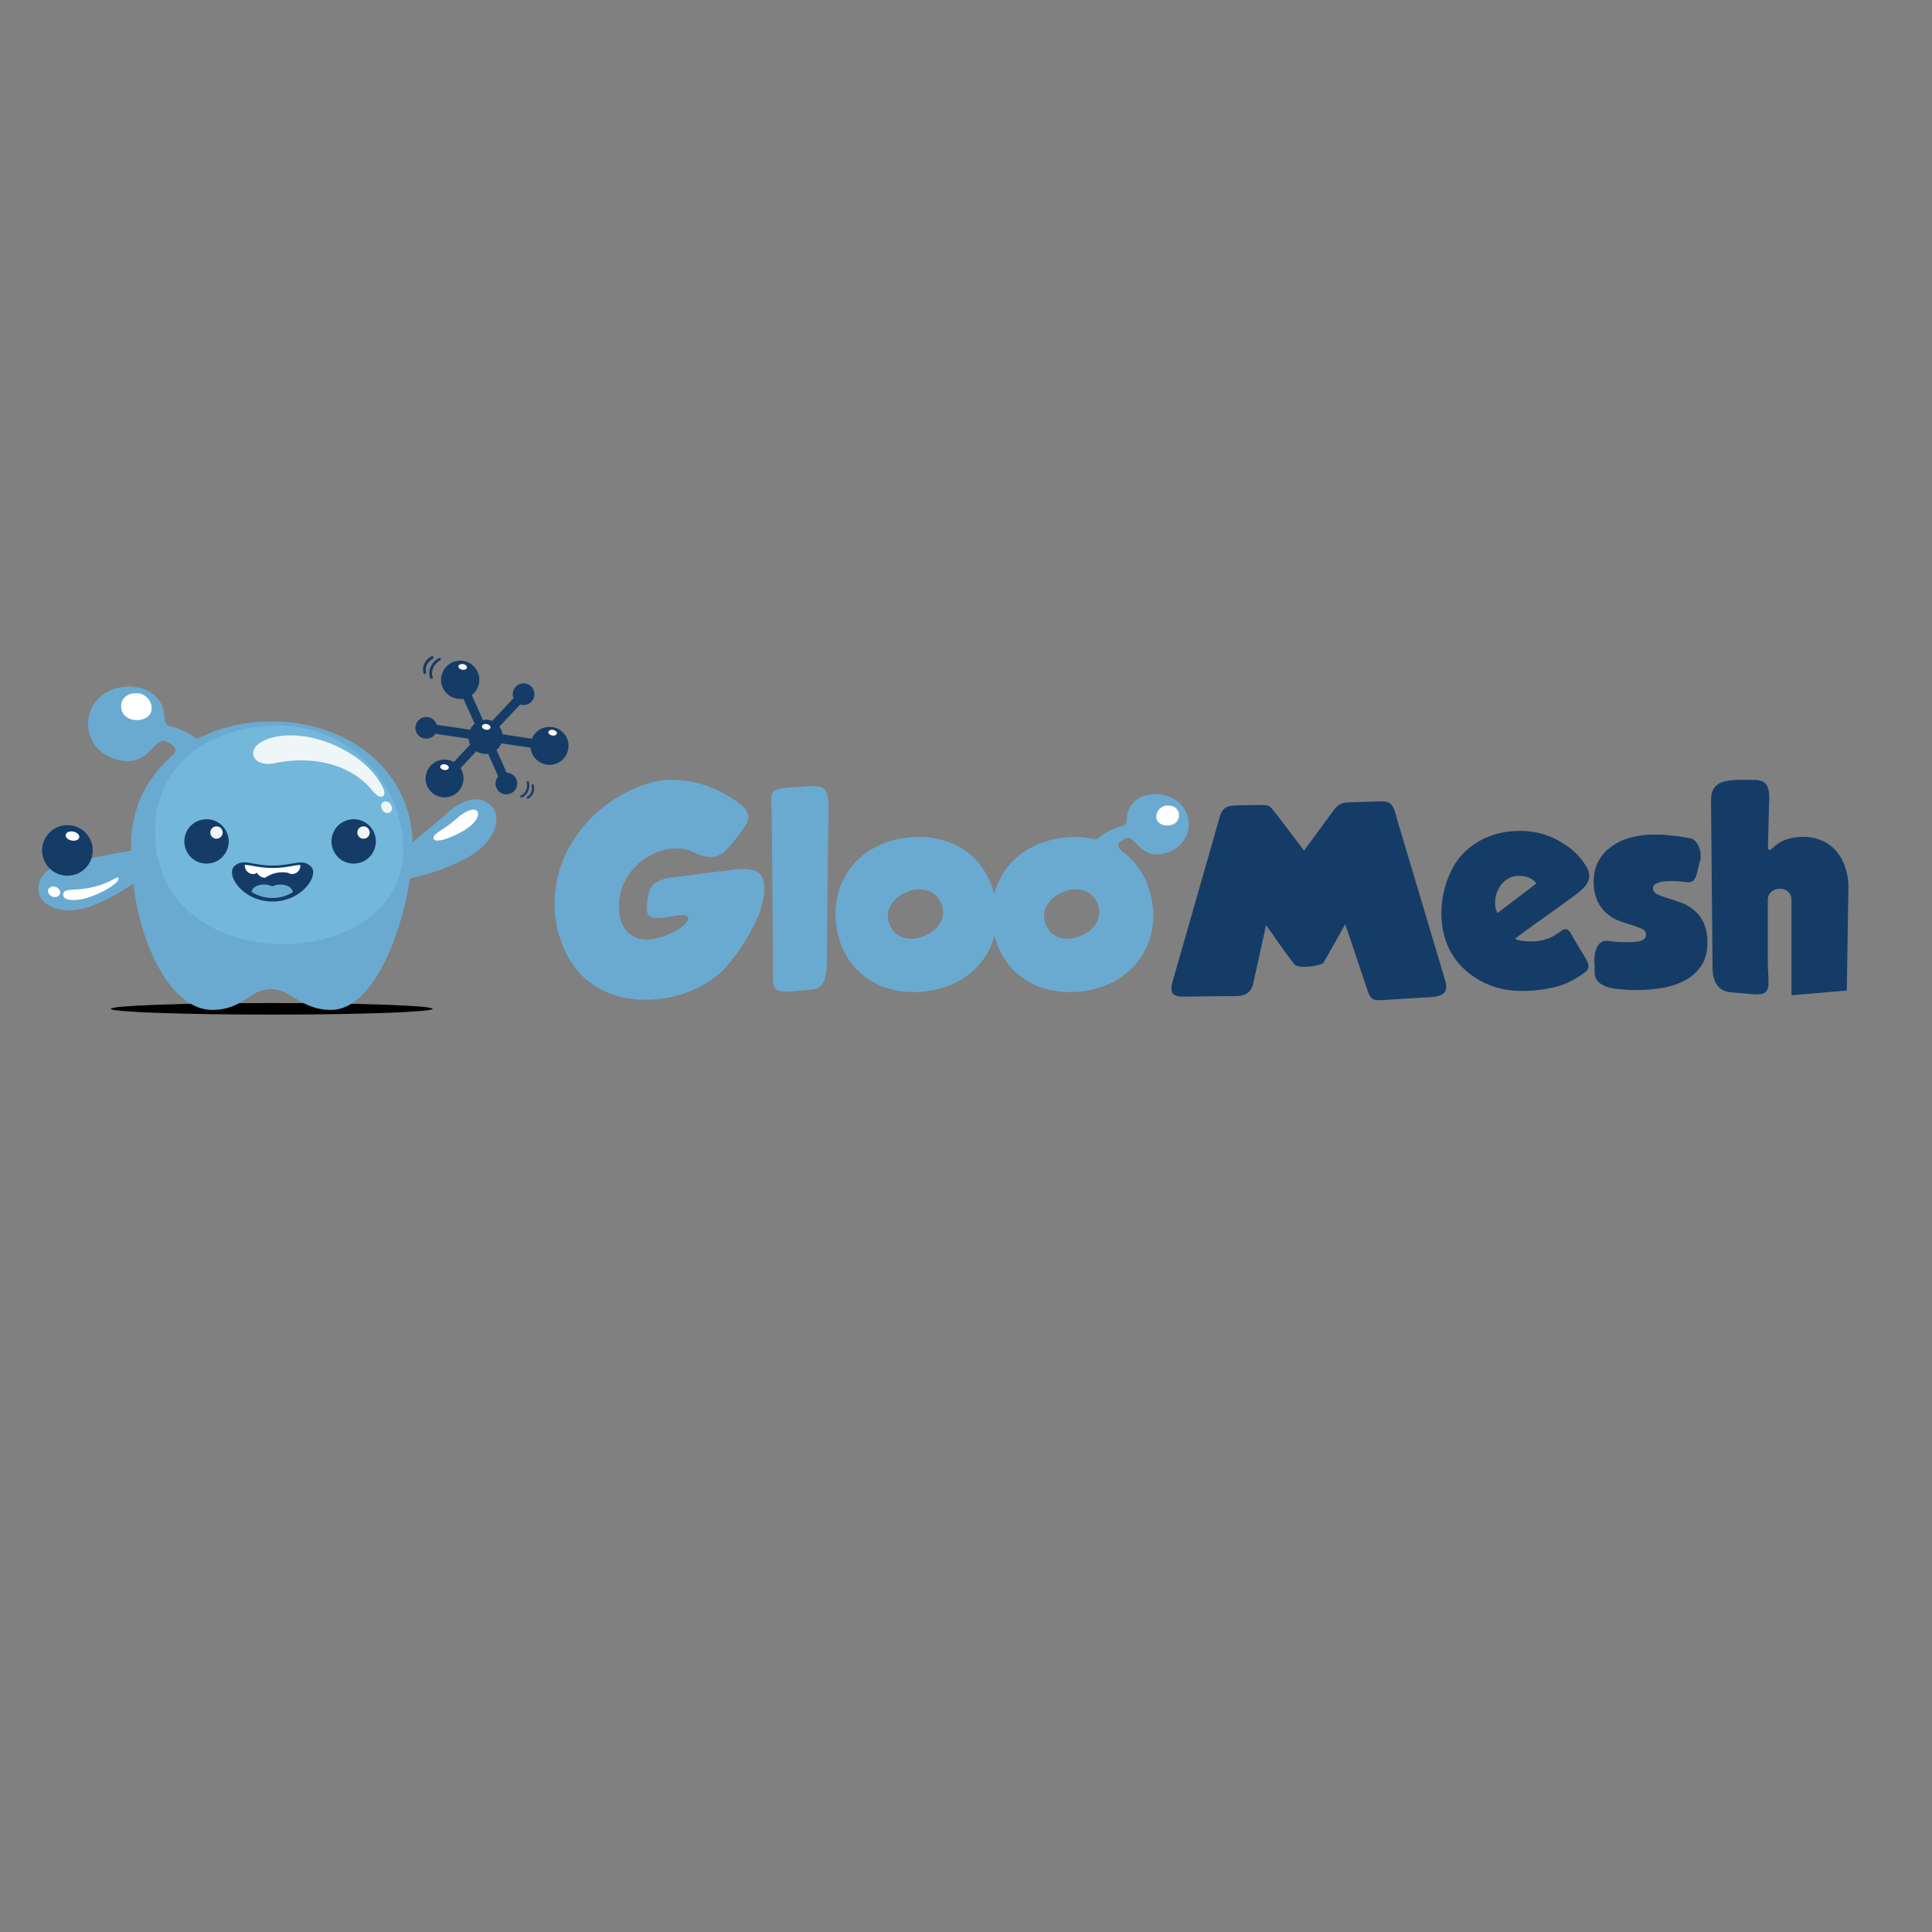 <svg xmlns="http://www.w3.org/2000/svg" viewBox="0 0 500 500"><rect x="0" y="0" width="500" height="500" fill="#808080" stroke="none"/><path d="M459.048 219.21a9.023 9.023 0 0 1 2.514-1.646 12.363 12.363 0 0 1 5.019-.982c1.74-.035 3.465.314 5.056 1.02a10.104 10.104 0 0 1 3.737 2.851 12.547 12.547 0 0 1 2.271 4.308c.531 1.722.774 3.522.72 5.325-.143 8.758-.28 17.514-.412 26.267l-14.326 1.226v-24.774a2.682 2.682 0 0 0-.811-1.971 2.939 2.939 0 0 0-2.169-.814 3.309 3.309 0 0 0-2.205.777 2.644 2.644 0 0 0-.934 2.14v15.96c0 5.954 1.465 8.867-3.822 8.41l-5.765-.494c-3.217-.28-4.674-2.702-4.72-6.328-.131-15.017-.254-28.567-.385-43.33-.055-5.785 4.936-5.328 11.018-5.32 4.674 0 4.057 3.308 3.945 7.936l-.16 6.539c-.094 3.526-.337 4.525 1.449 2.889m-42.743 24.296c1.291.229 2.603.34 3.914.329h1.937c.625-.02 1.251-.086 1.868-.198a3.64 3.64 0 0 0 1.383-.559c.38-.272.591-.72.56-1.189a1.564 1.564 0 0 0-1.017-1.474 18.641 18.641 0 0 0-2.506-.937c-.934-.308-2.065-.671-3.251-1.083a10.843 10.843 0 0 1-3.253-1.868 9.808 9.808 0 0 1-2.494-3.254 11.967 11.967 0 0 1-1.02-5.325c.003-1.465.291-2.916.851-4.271a10.399 10.399 0 0 1 2.803-3.813 14.31 14.31 0 0 1 4.925-2.803 22.276 22.276 0 0 1 7.298-1.045c1.095 0 2.197 0 3.289.128 1.094.132 2.131.206 3.122.357.991.149 1.868.309 2.728.466 1.926.346 3.197 3.739 2.477 5.962-.934 2.954-.72 5.851-3.597 5.374a20.315 20.315 0 0 0-3.411-.26h-1.254c-.574.017-1.145.082-1.708.194a4.469 4.469 0 0 0-1.514.551c-.4.2-.654.609-.654 1.057a1.693 1.693 0 0 0 1.045 1.58c.837.397 1.709.726 2.597.98 1.028.311 2.16.685 3.394 1.122a12.112 12.112 0 0 1 3.382 1.869 9.738 9.738 0 0 1 2.597 3.262 11.573 11.573 0 0 1 1.048 5.317 10.65 10.65 0 0 1-1.542 5.924 11.538 11.538 0 0 1-4.074 3.737 18.73 18.73 0 0 1-5.822 2.008c-2.254.4-4.542.597-6.83.592-1.817 0-3.628-.112-5.431-.329-2.748-.346-4.531-1.271-5.234-2.877-.411-.937-.194-2.336-.26-3.422-.299-3.194.729-6.588 3.634-6.065Zm-86.31-33.184 7.476 9.813c2.645-3.597 4.159-5.67 6.805-9.261 1.477-2.017 2.119-3.129 4.67-3.214l8.291-.26c3.485-.114 3.476 1.868 4.485 5.296 4.485 14.952 7.887 26.345 12.289 41.117.935 3.077-.654 4.065-3.916 4.262l-11.727.712c-3.011.177-3.588.194-4.628-2.897l-5.605-16.681c-2.242 3.914-3.365 6.017-5.608 9.905-.448.765-6.476 1.868-7.607.391-3.802-4.925-4.411-6.11-7.279-10.081-1.214 5.522-2.131 9.653-3.345 15.175-.532 2.402-2.177 3.234-4.757 3.214-5.27 0-7.941.085-13.166.131-3.494 0-3.663-1.354-2.749-4.542 4.188-14.595 7.785-27.165 11.962-41.76.934-3.168 2.319-3.159 5.393-3.217l5.399-.091c2.151-.029 2.291.308 3.6 2.028Zm79.76 41.614a21.988 21.988 0 0 1-6.139 3.197 34.327 34.327 0 0 1-9.945 1.317 21.59 21.59 0 0 1-8.41-1.588 21.065 21.065 0 0 1-6.596-4.291c-8.953-8.588-6.028-23.671.129-29.827a18.725 18.725 0 0 1 6.467-4.226 21.238 21.238 0 0 1 7.879-1.456 20.039 20.039 0 0 1 11.727 3.448 16.319 16.319 0 0 1 5.839 6.147c1.448 2.637-.083 4.674-2.465 6.542-5.954 4.477-10.279 7.291-16.187 11.767.615.303 1.28.486 1.963.54.743.083 1.488.126 2.234.131a11.536 11.536 0 0 0 5.242-1.111c.84-.443 1.646-.951 2.403-1.522 2.036-1.506 2.436.419 3.933 2.876l2.449 4.037c1.065 1.805 1.214 2.917-.543 4.056Zm-12.15-23.279a4.882 4.882 0 0 0-2.054-1.56 7.491 7.491 0 0 0-2.542-.403 5.37 5.37 0 0 0-2.469.572 6.381 6.381 0 0 0-1.925 1.559 7.243 7.243 0 0 0-1.251 2.197 7.477 7.477 0 0 0-.44 2.505 6.18 6.18 0 0 0 .168 1.729c.123.357.272.708.44 1.045Z" class="cls-45" style="fill:#153c67;stroke-width:0;stroke-miterlimit:1"/><path d="M179.519 220.564a9.702 9.702 0 0 0-4.487-1.02 13.723 13.723 0 0 0-5.045 1.049 16.371 16.371 0 0 0-4.785 2.951 15.335 15.335 0 0 0-3.568 4.673 13.357 13.357 0 0 0-1.412 6.225 10.031 10.031 0 0 0 1.017 5.139 6.55 6.55 0 0 0 2.748 2.803 7.237 7.237 0 0 0 3.737.757c7.365-.354 15.429-7.756 6.431-6.045-4.374.831-7.254 1.12-6.728-2.9.523-4.016.568-6.37 6.979-7.176l14.701-1.868c7.476-.934 9.344.823 8.53 7.036a22.756 22.756 0 0 1-2.617 7.373 48.731 48.731 0 0 1-3.502 5.991 46.575 46.575 0 0 1-3.048 4.036 46.05 46.05 0 0 1-1.346 1.506 23.667 23.667 0 0 1-5.736 4.131 30.667 30.667 0 0 1-7.233 2.679c-2.62.62-5.308.897-7.999.823a24.902 24.902 0 0 1-7.859-1.44 21.58 21.58 0 0 1-6.916-4.102 20.068 20.068 0 0 1-5.14-7.139 28.093 28.093 0 0 1-2.633-9.821 30.439 30.439 0 0 1 4.353-18.055 34.854 34.854 0 0 1 5.896-7.307 36.201 36.201 0 0 1 7.699-5.531 32.858 32.858 0 0 1 8.982-3.28c.083 0 .56-.057 1.411-.168 1.243-.1 2.494-.1 3.737 0 1.842.117 3.665.428 5.439.934a30.186 30.186 0 0 1 6.542 2.748c8.887 4.86 6.036 7.073 3.345 10.736a35.207 35.207 0 0 1-3.317 3.945c-1.954 1.868-4.673 2.128-8.187.326M204.487 203.826l3.243-.251c5.887-.468 6.739 0 6.673 5.971-.151 13.821-.271 23.988-.42 37.8 0 4.485 0 8.41-3.962 8.764l-4.525.395c-6.214.531-5.382-.935-5.437-7.019-.122-14.147-.205-24.148-.328-38.315-.057-6.13-1.177-6.885 4.756-7.362M230.269 239.338a5.67 5.67 0 0 0 3.543 3.334 7.733 7.733 0 0 0 5.505-.522 7.96 7.96 0 0 0 4.156-3.569c.766-1.505.8-3.279.094-4.813a5.757 5.757 0 0 0-3.531-3.308 7.478 7.478 0 0 0-5.439.485 7.931 7.931 0 0 0-4.233 3.608 5.502 5.502 0 0 0-.095 4.785m40.426 0a5.69 5.69 0 0 0 3.542 3.334 7.733 7.733 0 0 0 5.505-.522 7.958 7.958 0 0 0 4.157-3.569 5.55 5.55 0 0 0 .103-4.813 5.8 5.8 0 0 0-3.54-3.308 7.477 7.477 0 0 0-5.439.485 7.923 7.923 0 0 0-4.225 3.608 5.462 5.462 0 0 0-.103 4.785Zm27.522-5.607a20.294 20.294 0 0 1-.423 8.41 18.931 18.931 0 0 1-3.474 6.879 19.308 19.308 0 0 1-5.962 4.962 23.031 23.031 0 0 1-7.962 2.523 24.275 24.275 0 0 1-8.41-.263 19.526 19.526 0 0 1-7.15-3.046 18.796 18.796 0 0 1-7.476-11.121v.112a19.056 19.056 0 0 1-3.466 6.879 19.53 19.53 0 0 1-5.962 4.916 23.026 23.026 0 0 1-7.961 2.523c-2.8.4-5.645.311-8.41-.263a19.504 19.504 0 0 1-7.142-3.046 18.523 18.523 0 0 1-5.242-5.607 20.067 20.067 0 0 1-2.691-7.962 20.465 20.465 0 0 1 .431-8.41 18.879 18.879 0 0 1 9.439-11.858 22.846 22.846 0 0 1 7.961-2.523c2.777-.4 5.605-.311 8.353.26a19.359 19.359 0 0 1 7.102 3.048 18.207 18.207 0 0 1 5.242 5.662 19.948 19.948 0 0 1 2.28 5.608l.049-.169a18.882 18.882 0 0 1 9.438-11.858 22.98 22.98 0 0 1 7.962-2.525 24.196 24.196 0 0 1 8.353.263 19.318 19.318 0 0 1 7.11 3.045 18.447 18.447 0 0 1 5.242 5.665 21.107 21.107 0 0 1 2.769 7.933Z" class="cls-46" style="fill:#6aaad0;stroke-width:0;stroke-miterlimit:1"/><path d="M288.244 214.516a17.43 17.43 0 0 0-6.345 4.551l2.871 2.18c.766-.794 6.268-.506 5.456-1.14-1.637-1.271-.608-2.385.869-3 2.802-1.628 3.645 5.765 10.701 3.634 4.728-1.42 6.831-5.83 5.391-9.97-1.44-4.139-6.431-6.282-11.122-4.776a6.175 6.175 0 0 0-4.399 5.607c-.206 2.543-.46 1.655-3.422 2.889" class="cls-47" style="fill:#6aaad0;fill-rule:evenodd;stroke-width:0;stroke-miterlimit:1"/><path d="M302.196 208.463a2.953 2.953 0 0 0-2.942 2.951c0 2.962 5.867 3.114 5.867-.429 0-1.625-1.299-2.522-2.925-2.522" class="cls-48" style="fill:#fff;fill-rule:evenodd;stroke-width:0;stroke-miterlimit:1"/><path d="M46.747 188.849a21.565 21.565 0 0 1 7.851 5.605l-3.506 2.719c-.934-.98-7.764-.617-6.756-1.4 2.02-1.579.757-2.954-1.074-3.739-3.439-2.02-4.505 7.13-13.252 4.494-5.848-1.757-8.411-7.222-6.662-12.344 1.748-5.12 7.916-7.765 13.726-5.897a7.644 7.644 0 0 1 5.44 6.971c.262 3.151.571 2.048 4.233 3.571M99.405 226.937c-1.262-2.925 9.402-10.278 15.887-16.149 6.484-5.867 10.438-3.951 12.298-1.682 1.86 2.271 1.028 7.73-4.982 11.841-6.008 4.111-21.923 8.904-23.183 5.99" class="cls-47" style="fill:#6aaad0;fill-rule:evenodd;stroke-width:0;stroke-miterlimit:1"/><path d="M70.295 259.587c23 0 41.651.663 41.651 1.497 0 .831-18.688 1.494-41.651 1.494-22.959 0-41.631-.674-41.631-1.494 0-.823 18.643-1.497 41.651-1.497" class="cls-49" style="fill-rule:evenodd;stroke-width:0;stroke-miterlimit:1"/><path d="M54.832 261.364c8.193 0 9.744-5.345 15.166-5.394 5.419-.045 7.773 5.394 15.681 5.394 12.784 0 21.1-27.448 21.1-42.474 0-19.24-16.318-32.192-36.447-32.192-20.128 0-36.443 12.952-36.443 32.192 0 22.782 9.727 42.474 20.951 42.474" class="cls-47" style="fill:#6aaad0;fill-rule:evenodd;stroke-width:0;stroke-miterlimit:1"/><path d="M112.206 217.05c-.391-1.262 2.654-2.234 5.777-5.028 3.122-2.793 5.27-3.019 5.673-1.756.4 1.262-1.151 3.328-4.131 4.99-2.982 1.663-6.924 3.057-7.319 1.794M35.292 179.399a3.953 3.953 0 0 1 3.951 3.962c0 3.982-7.888 4.188-7.888-.577 0-2.188 1.749-3.385 3.937-3.385" class="cls-48" style="fill:#fff;fill-rule:evenodd;stroke-width:0;stroke-miterlimit:1"/><path d="M41.748 220.824c-1.457-2.802-13.924.72-22.548 2-8.627 1.282-9.693 5.542-9.113 8.413.58 2.868 5.308 5.699 12.307 3.662 7.002-2.037 20.802-11.215 19.354-14.092" class="cls-47" style="fill:#6aaad0;fill-rule:evenodd;stroke-width:0;stroke-miterlimit:1"/><path d="M15.583 230.851a1.763 1.763 0 0 0-1.72-1.411 1.261 1.261 0 0 0-1.456 1.283 1.748 1.748 0 0 0 1.716 1.419 1.263 1.263 0 0 0 1.46-1.291m15.064-3.448c0-1.345-2.28 1.974-9.97 2.711-2.748.263-4.085 0-4.308 1.251-.103.526.054 1.872 3.885 1.477 3.831-.391 10.447-3.942 10.43-5.439Z" class="cls-48" style="fill:#fff;fill-rule:evenodd;stroke-width:0;stroke-miterlimit:1"/><path d="M125.636 186.24a4.393 4.393 0 0 1 1.728.346l5.542-5.905a2.65 2.65 0 0 1-.148-.468c-.432-2.114 1.591-3.903 3.636-3.217 2.049.689 2.583 3.331.966 4.759a2.759 2.759 0 0 1-2.734.552l-5.394 5.747c.432.583.712 1.263.815 1.98l7.616 1.131c1.437-3.499 6.125-4.133 8.438-1.139 2.312 2.996.515 7.37-3.233 7.876a4.914 4.914 0 0 1-5.551-4.4l-7.57-1.122a4.402 4.402 0 0 1-1.26 1.699l2.625 5.888c2.157.051 3.451 2.42 2.328 4.262-1.122 1.843-3.819 1.78-4.853-.114a2.786 2.786 0 0 1-.343-1.297 2.87 2.87 0 0 1 .7-1.868l-2.625-5.879a4.418 4.418 0 0 1-3.037-.646l-4.102 4.365c2.039 3.188-.137 7.388-3.917 7.559a4.911 4.911 0 0 1-5.016-3.819c-.792-3.709 2.731-6.882 6.336-5.711.303.1.597.228.877.383l4.234-4.514a4.31 4.31 0 0 1-.44-1.505l-8.599-1.28c-1.186 1.802-3.877 1.648-4.845-.28-.971-1.931.511-4.185 2.668-4.06a2.806 2.806 0 0 1 2.523 2.003l8.644 1.283c.28-.595.688-1.12 1.197-1.534l-2.905-6.494c-3.76.64-6.802-3.028-5.477-6.605 1.323-3.573 6.022-4.373 8.456-1.439a4.955 4.955 0 0 1-.822 7.11l2.908 6.493c.208-.028.422-.045.634-.045" class="cls-50" style="fill:#153c67;fill-rule:evenodd;stroke-width:0;stroke-miterlimit:1"/><path d="M119.908 171.877c.606.123 1.037.543.934.934-.103.394-.645.626-1.251.506-.608-.123-1.037-.543-.934-.935.103-.394.643-.625 1.251-.505M143.176 188.903c.609.123 1.037.543.934.934-.103.394-.634.626-1.242.506-.609-.123-1.046-.543-.934-.934.111-.395.634-.626 1.251-.506M115.189 197.81c.608.12 1.037.54.934.934-.103.392-.634.635-1.243.515-.608-.123-1.045-.552-.934-.935.112-.385.634-.628 1.251-.505M125.99 187.4c.617.129 1.049.552.937.934-.114.383-.637.626-1.245.503-.606-.12-1.046-.54-.935-.934.115-.391.637-.626 1.243-.514" class="cls-48" style="fill:#fff;fill-rule:evenodd;stroke-width:0;stroke-miterlimit:1"/><path d="M137.568 203.341a.283.283 0 0 1 .218-.337.279.279 0 0 1 .334.217 3.384 3.384 0 0 1-.112 2.025 2.85 2.85 0 0 1-1.299 1.423.283.283 0 0 1-.269-.497 2.321 2.321 0 0 0 1.046-1.14c.202-.54.231-1.131.082-1.691m-1.231-.851a.271.271 0 0 1 .177-.346.28.28 0 0 1 .355.18 3.586 3.586 0 0 1-.223 2.448 2.869 2.869 0 0 1-1.629 1.606.278.278 0 0 1-.354-.178.298.298 0 0 1 .177-.354 2.29 2.29 0 0 0 1.291-1.308 3.048 3.048 0 0 0 .206-2.048ZM112.021 170.457a.366.366 0 0 0 .131-.486.355.355 0 0 0-.497-.131 4.267 4.267 0 0 0-1.811 1.868 3.63 3.63 0 0 0-.252 2.431c.04.195.235.317.429.272a.378.378 0 0 0 .271-.432 2.811 2.811 0 0 1 .186-1.951 3.65 3.65 0 0 1 1.543-1.525m1.868.46a.364.364 0 0 0 .177-.477.352.352 0 0 0-.466-.178 4.542 4.542 0 0 0-2.131 2.28 3.731 3.731 0 0 0-.148 2.905.357.357 0 0 0 .477.189.35.35 0 0 0 .177-.469 2.962 2.962 0 0 1 .149-2.328 3.863 3.863 0 0 1 1.736-1.971Z" class="cls-45" style="fill:#153c67;stroke-width:0;stroke-miterlimit:1"/><path d="M17.452 213.545c5.036 0 8.181 5.451 5.664 9.813-2.516 4.359-8.813 4.359-11.329 0a6.54 6.54 0 0 1 5.665-9.813" class="cls-50" style="fill:#153c67;fill-rule:evenodd;stroke-width:0;stroke-miterlimit:1"/><path d="M18.994 215.219c.934.194 1.654.869 1.523 1.503-.132.637-1.02 1-1.991.805-.972-.197-1.654-.868-1.523-1.505.131-.634 1.02-1 1.991-.803" class="cls-48" style="fill:#fff;fill-rule:evenodd;stroke-width:0;stroke-miterlimit:1"/><path d="M72.101 187.792c17.809-.02 32.258 14.412 32.258 32.221 0 32.406-64.236 34.052-64.236-4.674 0-17.754 14.22-27.539 32.015-27.539" class="cls-51" style="fill:#73b7db;fill-rule:evenodd;stroke-width:0;stroke-miterlimit:1"/><path d="M70.567 224.004c5.467 0 7.476-1.926 9.85.194 2.374 2.122-2.131 9.113-9.896 9.113-7.765 0-12.15-6.925-9.896-9.113 2.251-2.186 4.477-.194 9.942-.194" class="cls-50" style="fill:#153c67;fill-rule:evenodd;stroke-width:0;stroke-miterlimit:1"/><path d="M75.755 230.928a10.125 10.125 0 0 1-10.616-.077c.12-1.662 3.082-2.551 5.308-1.457 2.325-1.094 5.259-.16 5.308 1.534" class="cls-47" style="fill:#6aaad0;fill-rule:evenodd;stroke-width:0;stroke-miterlimit:1"/><path d="M70.567 224.629c3.579 0 5.542-.777 7.167-.765v.082a2.176 2.176 0 0 1-2.094 2.252 1.921 1.921 0 0 1-1.025-.289 7.562 7.562 0 0 0-5.962 1.251 2.338 2.338 0 0 1-2.114-1.288 2 2 0 0 1-1.092.326 2.178 2.178 0 0 1-2.094-2.252.413.413 0 0 1 0-.111c1.617 0 3.626.794 7.205.794" class="cls-48" style="fill:#fff;fill-rule:evenodd;stroke-width:0;stroke-miterlimit:1"/><path d="M99.611 207.397c.811-.042 1.537.5 1.728 1.289a1.234 1.234 0 0 1-.811 1.72 1.71 1.71 0 0 1-1.777-1.28 1.243 1.243 0 0 1 .823-1.72m-28.539-9.887c-6.29 1.291-8.253-4.785-.291-6.708 9.973-2.402 24.128 4.091 28.373 13.081 1.128 2.383-.637 3.271-2.563.934-5.279-6.707-14.923-9.484-25.482-7.316Z" class="cls-52" style="fill:#eff6f7;fill-rule:evenodd;stroke-width:0;stroke-miterlimit:1"/><path d="M91.518 212.022c4.416-.005 7.185 4.771 4.982 8.599-2.2 3.828-7.722 3.837-9.936.017a5.727 5.727 0 0 1-.774-2.876 5.728 5.728 0 0 1 5.728-5.74" class="cls-50" style="fill:#153c67;fill-rule:evenodd;stroke-width:0;stroke-miterlimit:1"/><path d="M94.078 213.862c1.231 0 1.999 1.334 1.385 2.4-.614 1.063-2.154 1.063-2.768 0a1.598 1.598 0 0 1 1.383-2.4" class="cls-52" style="fill:#eff6f7;fill-rule:evenodd;stroke-width:0;stroke-miterlimit:1"/><path d="M53.438 212.022c4.416-.005 7.184 4.771 4.982 8.599-2.2 3.828-7.722 3.837-9.936.017a5.727 5.727 0 0 1-.774-2.876 5.728 5.728 0 0 1 5.728-5.74" class="cls-50" style="fill:#153c67;fill-rule:evenodd;stroke-width:0;stroke-miterlimit:1"/><path d="M56.037 213.862c1.229 0 1.997 1.334 1.383 2.4-.614 1.063-2.154 1.063-2.768 0a1.6 1.6 0 0 1 1.385-2.4" class="cls-52" style="fill:#eff6f7;fill-rule:evenodd;stroke-width:0;stroke-miterlimit:1"/></svg>